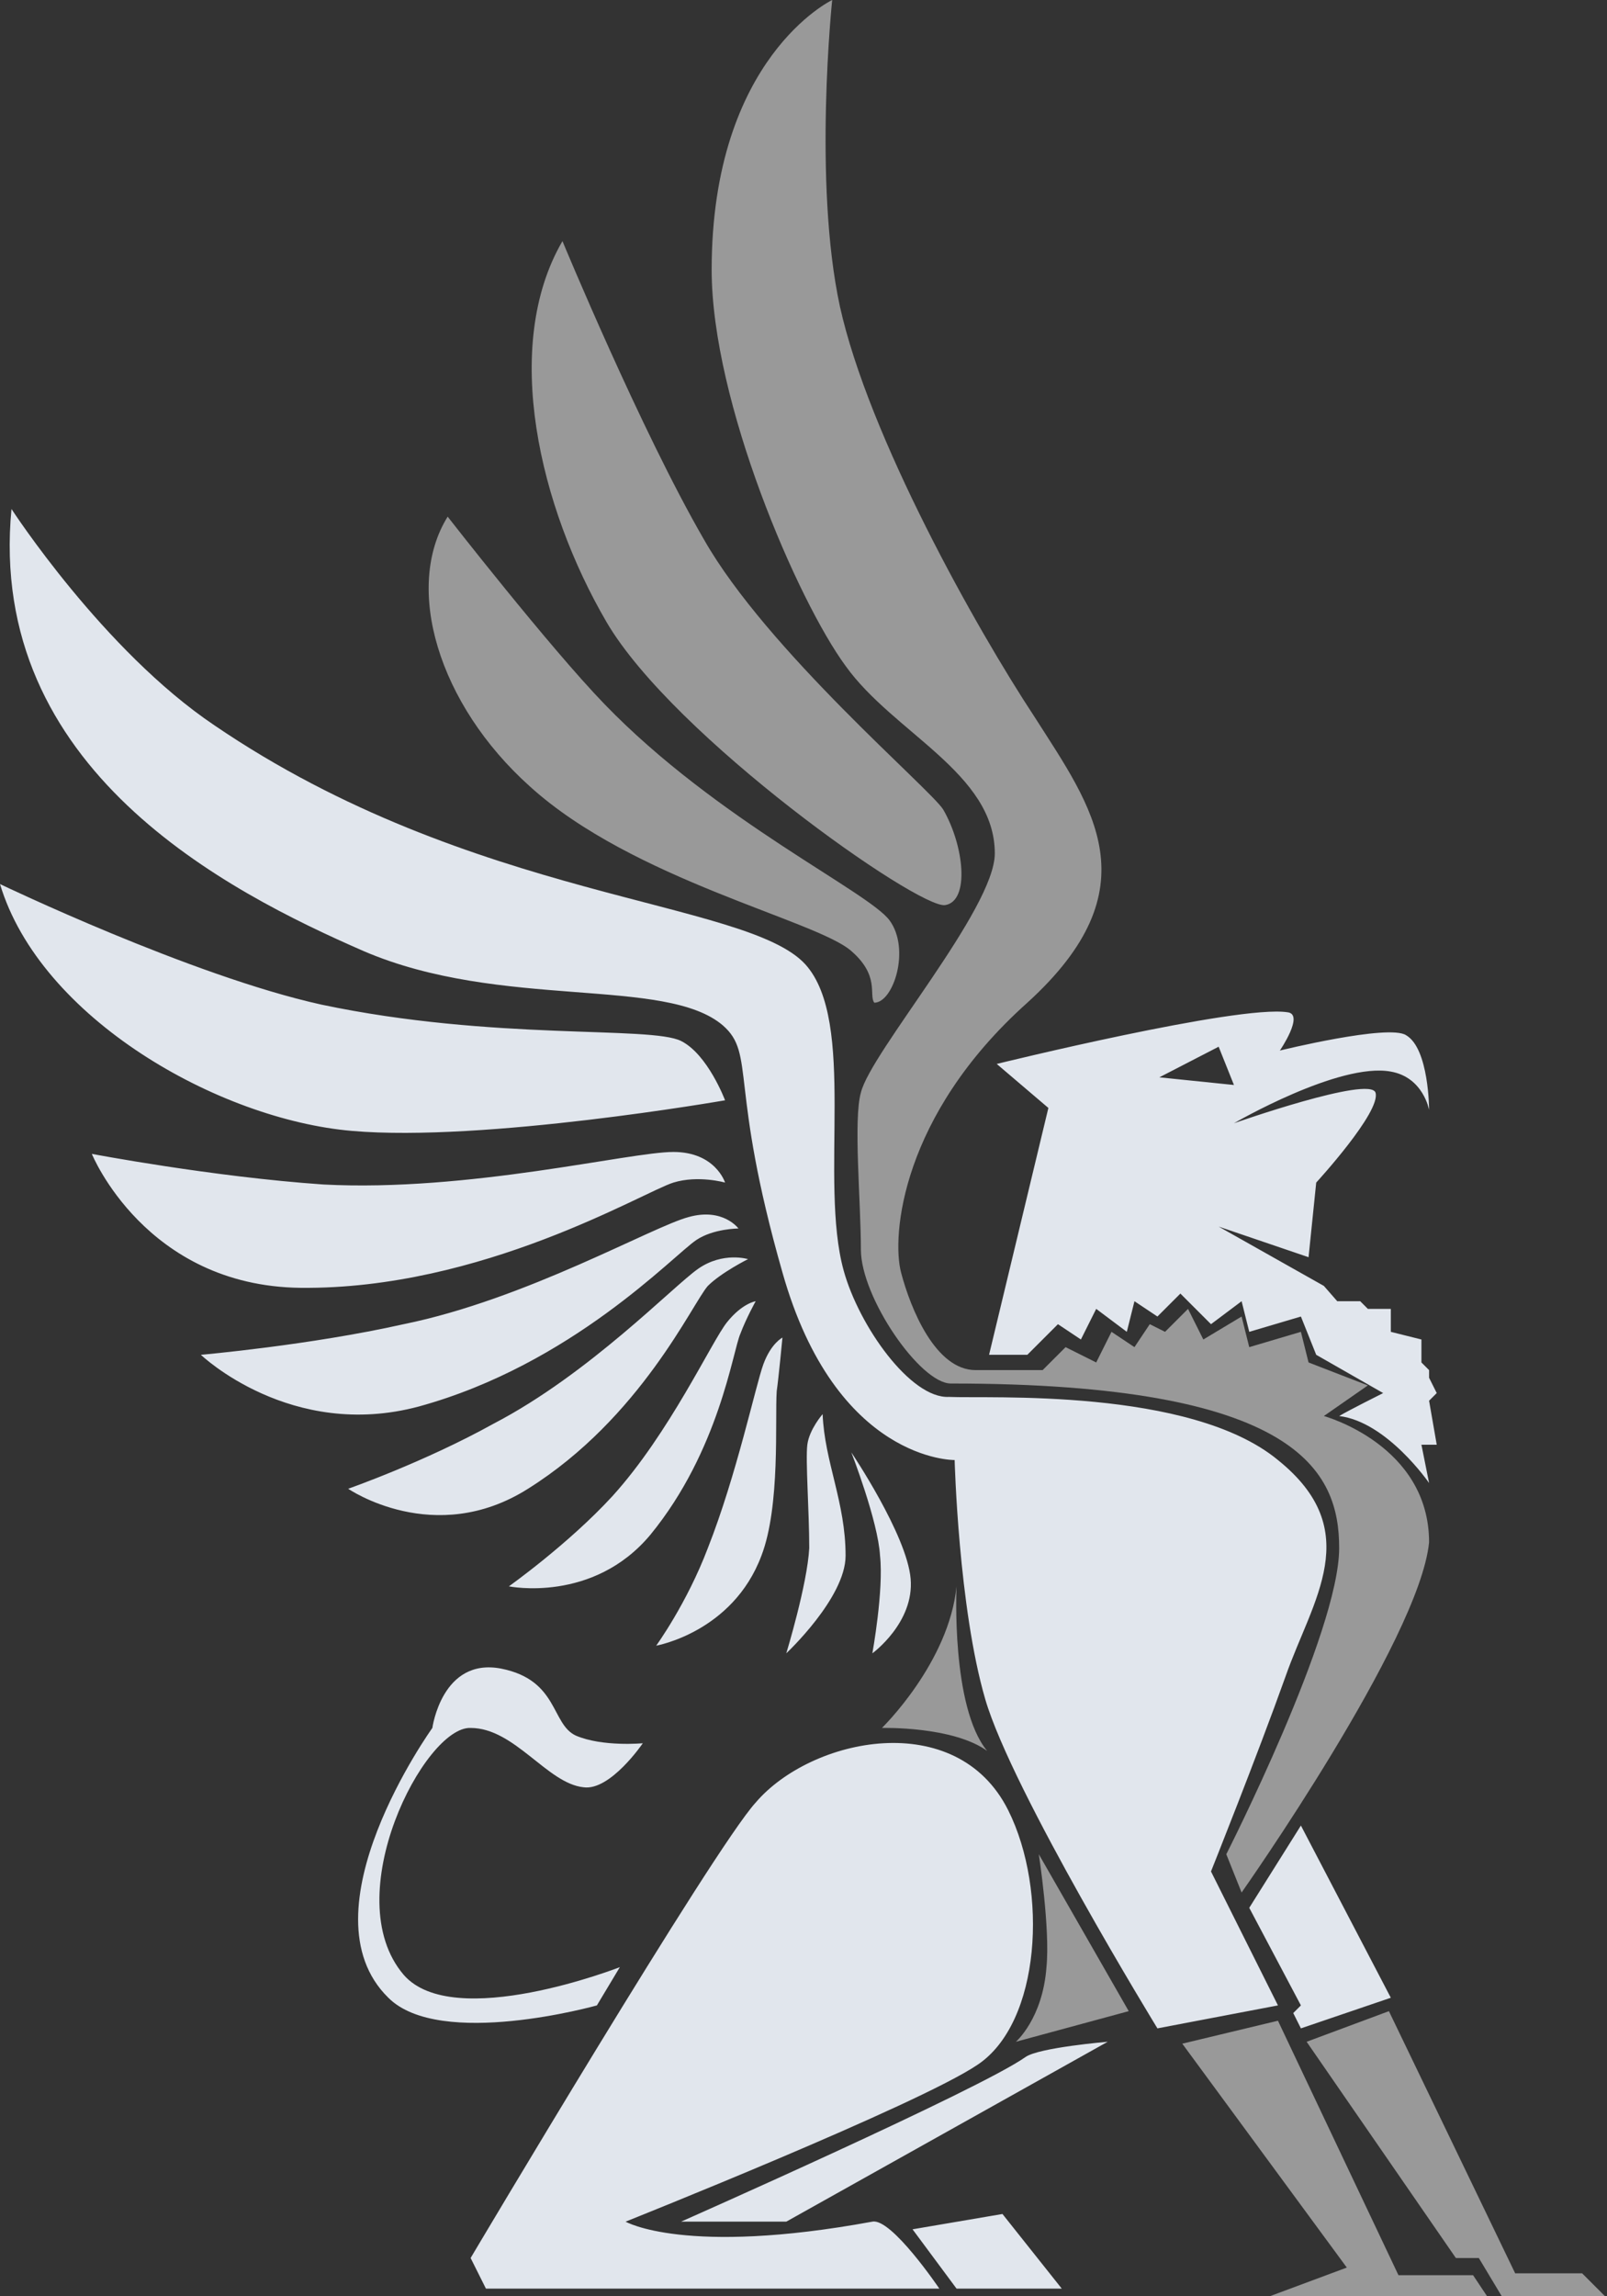 <svg id="Layer_1" xmlns="http://www.w3.org/2000/svg" width="84" height="120" viewBox="48.5 10.2 84 120">
    <rect x="48.5" y="10.2" width="84" height="120" fill="#333333" stroke="none"/>
    <style>
        .st0{fill:rgba(255, 255, 255, 0.5);} .st1{fill:#E1E6ED;}
    </style>
    <path class="st0" d="M127 130.2l-1.2-2h-1.2l-7.8-11.3 4.3-1.6 6.6 13.7h3.5l1.2 1.2H127zm-13.6-21.1l-.8-2s5.9-11.6 5.9-16c0-4-2.1-8.6-20.3-8.6-1.6 0-4.7-4.5-4.7-7s-.4-6.8 0-8.2c.5-2.1 7-9.6 7-12.5 0-4.2-5.3-6.3-7.8-9.8-2.5-3.4-7-13.8-7-20.7 0-11.1 6.3-14.1 6.3-14.1s-1 9.5.4 16c1.5 6.8 7.1 16.8 10.2 21.5 3 4.7 6.2 8.9-.4 14.9-6.6 5.9-7.1 12.2-6.6 14.1.5 1.9 1.8 5.1 3.9 5.1h3.5l1.2-1.2 1.6.8.8-1.6 1.2.8.8-1.2.8.4 1.2-1.2.8 1.6 2-1.2.4 1.6 2.7-.8.4 1.6 3.1 1.2-2.3 1.6s5.5 1.5 5.5 6.6c-.5 5.1-9.8 18.3-9.8 18.3zM97.9 57.5c-1.4.2-14.2-8.8-17.7-14.8s-5.5-14.4-2.3-19.9c0 0 4.1 9.9 7.4 15.6 3.3 5.8 11.8 13 12.5 14.1 1.1 1.9 1.4 4.8.1 5zm-2.9.8c1.1 1.5.2 4.3-.8 4.3-.3-.4.3-1.4-1.2-2.7-1.8-1.6-11.4-3.7-16.8-8.6-4.8-4.3-6.6-10.4-4.3-14.1 0 0 5.3 6.8 8.2 9.8C86 53.1 93.9 56.8 95 58.3zm3.5 34.8s-.3 6.3 1.6 8.6c-1.8-1.3-5.5-1.2-5.5-1.2s3.5-3.4 3.9-7.4zm4.7 19.9c.2-2-.4-5.9-.4-5.9l4.7 8.2-5.9 1.6s1.4-1.2 1.6-3.9zm12.1 2.8l6.3 13.3h3.9l.8 1.2h-11.7l4.3-1.6-8.6-11.7 5-1.2z"/>
    <path class="st1" d="M118.4 78.2h1.2l.4.4h1.2v1.2l1.6.4v1.2l.4.4v.4l.4.8-.4.4.4 2.3h-.8l.4 2s-2.2-3.2-4.7-3.5c.5-.3 2.3-1.2 2.3-1.2l-3.5-2-.8-2-2.7.8-.4-1.6-1.6 1.2-1.6-1.6L109 79l-1.2-.8-.4 1.6-1.6-1.2-.8 1.6-1.2-.8-1.6 1.6h-2l3.1-12.9-2.7-2.3s12.6-3.1 15.2-2.7c.9.1-.4 2-.4 2s5.7-1.4 6.6-.8c1.2.7 1.2 3.9 1.2 3.9s-.3-1.7-2-2c-2.7-.5-8.2 2.7-8.2 2.7s7.1-2.5 7.4-1.6c.3 1-3.1 4.7-3.1 4.7l-.4 3.9-4.7-1.6 5.5 3.1.7.8zM113 66.9l-.8-2-3.1 1.6 3.9.4zm2.3 19.6c4.6 3.7 1.8 7.3.4 11.3-1.5 4.2-3.9 10.2-3.9 10.2l3.5 7-6.3 1.2s-7.6-12.4-9-17.2-1.6-12.5-1.6-12.5-6.2.1-9-9.8c-2.8-9.8-1.4-11.4-3.1-12.9-3-2.6-11.6-.8-18.8-3.9-7.1-3.1-19.7-9.5-18.4-23.1 0 0 4.8 7.4 10.6 11.3 13.5 9.2 27.8 9.1 30.9 12.5 2.7 3 .7 11.3 2 16 .8 2.9 3.5 6.7 5.5 6.6 2 .1 12.6-.5 17.2 3.3zM84.1 64.6c1.4.7 2.3 3.1 2.3 3.1s-12.6 2.2-19.5 1.6c-7-.6-16.3-5.9-18.4-12.9 0 0 10 4.8 16.8 6.3 9 1.9 17.2 1.1 18.8 1.9zm-.4 5.8c2.2 0 2.7 1.6 2.7 1.6s-1.4-.4-2.7 0c-1.6.5-10 5.6-19.5 5.5-8.1-.1-10.9-7-10.9-7s6.3 1.2 12.1 1.6c7.6.4 16-1.7 18.3-1.7zm.8 3.4c1.8-.5 2.6.6 2.6.6s-1.3 0-2.2.6c-1.2.8-6.5 6.5-14.5 8.7C63.7 85.5 59 81 59 81s5.7-.5 10.6-1.6c6.4-1.3 13-5.1 14.9-5.6zm.5 2.7c1.3-.9 2.6-.5 2.6-.5s-1.4.7-2.1 1.4c-.8.9-3.5 6.9-9.4 10.6-4.9 3.1-9.4 0-9.4 0s4-1.4 7.6-3.4c5-2.6 9.4-7.2 10.7-8.1zM74.7 97.4c3 .6 2.6 2.9 3.9 3.5 1.4.6 3.5.4 3.5.4s-1.7 2.5-3.1 2.3c-1.9-.2-3.6-3.1-5.9-3.1-2.4-.1-7 8.8-3.5 12.9 2.6 3 11.3-.4 11.3-.4l-1.2 2s-8.2 2.3-10.9-.4c-4.6-4.5 2.3-14.1 2.3-14.1s.5-3.7 3.6-3.1zm.4-4.3s3.1-2.2 5.4-4.7c3-3.3 5.2-8.1 6-9.1.8-1 1.5-1.1 1.5-1.1s-.5.9-.8 1.7c-.4.9-1.1 6.1-4.7 10.5-3 3.6-7.4 2.7-7.4 2.7zm14.3-13s-.2 2.1-.3 2.8c-.1 1.5.2 6-.8 8.6-1.5 4-5.5 4.7-5.5 4.7s1.6-2.2 2.7-5.1c1.5-3.8 2.5-8.5 2.9-9.6.4-1.1 1-1.4 1-1.4zm1.3 5.6c.1-.8.8-1.6.8-1.6.1 2.5 1.2 4.6 1.2 7.4 0 2.2-3.1 5.1-3.1 5.1s1.1-3.6 1.2-5.5c0-1.9-.2-4.6-.1-5.4zm2.3.4s2.9 4.3 3.1 6.6c.2 2.3-2 3.9-2 3.9s.6-3.3.4-5.1c-.1-1.8-1.5-5.4-1.5-5.4zm8.2 18.7c2.1 4.2 1.7 11.1-1.6 13.3-3.1 2.1-18.4 8.2-18.4 8.2s3.1 1.8 12.9 0c1-.2 3.5 3.5 3.5 3.5H73.9l-.8-1.6s12.7-21.4 14.9-23.8c2.9-3.4 10.5-5 13.2.4zm-17.1 21.5s15.6-6.9 18-8.6c.7-.5 4.3-.8 4.3-.8l-16.8 9.4h-5.5zm16.8-.4l3.1 3.9h-5.5l-2.3-3.1 4.7-.8zm12.9-16l2.7-4.3 4.7 9-4.7 1.6-.4-.8.4-.4-2.7-5.1z"/>
</svg>
